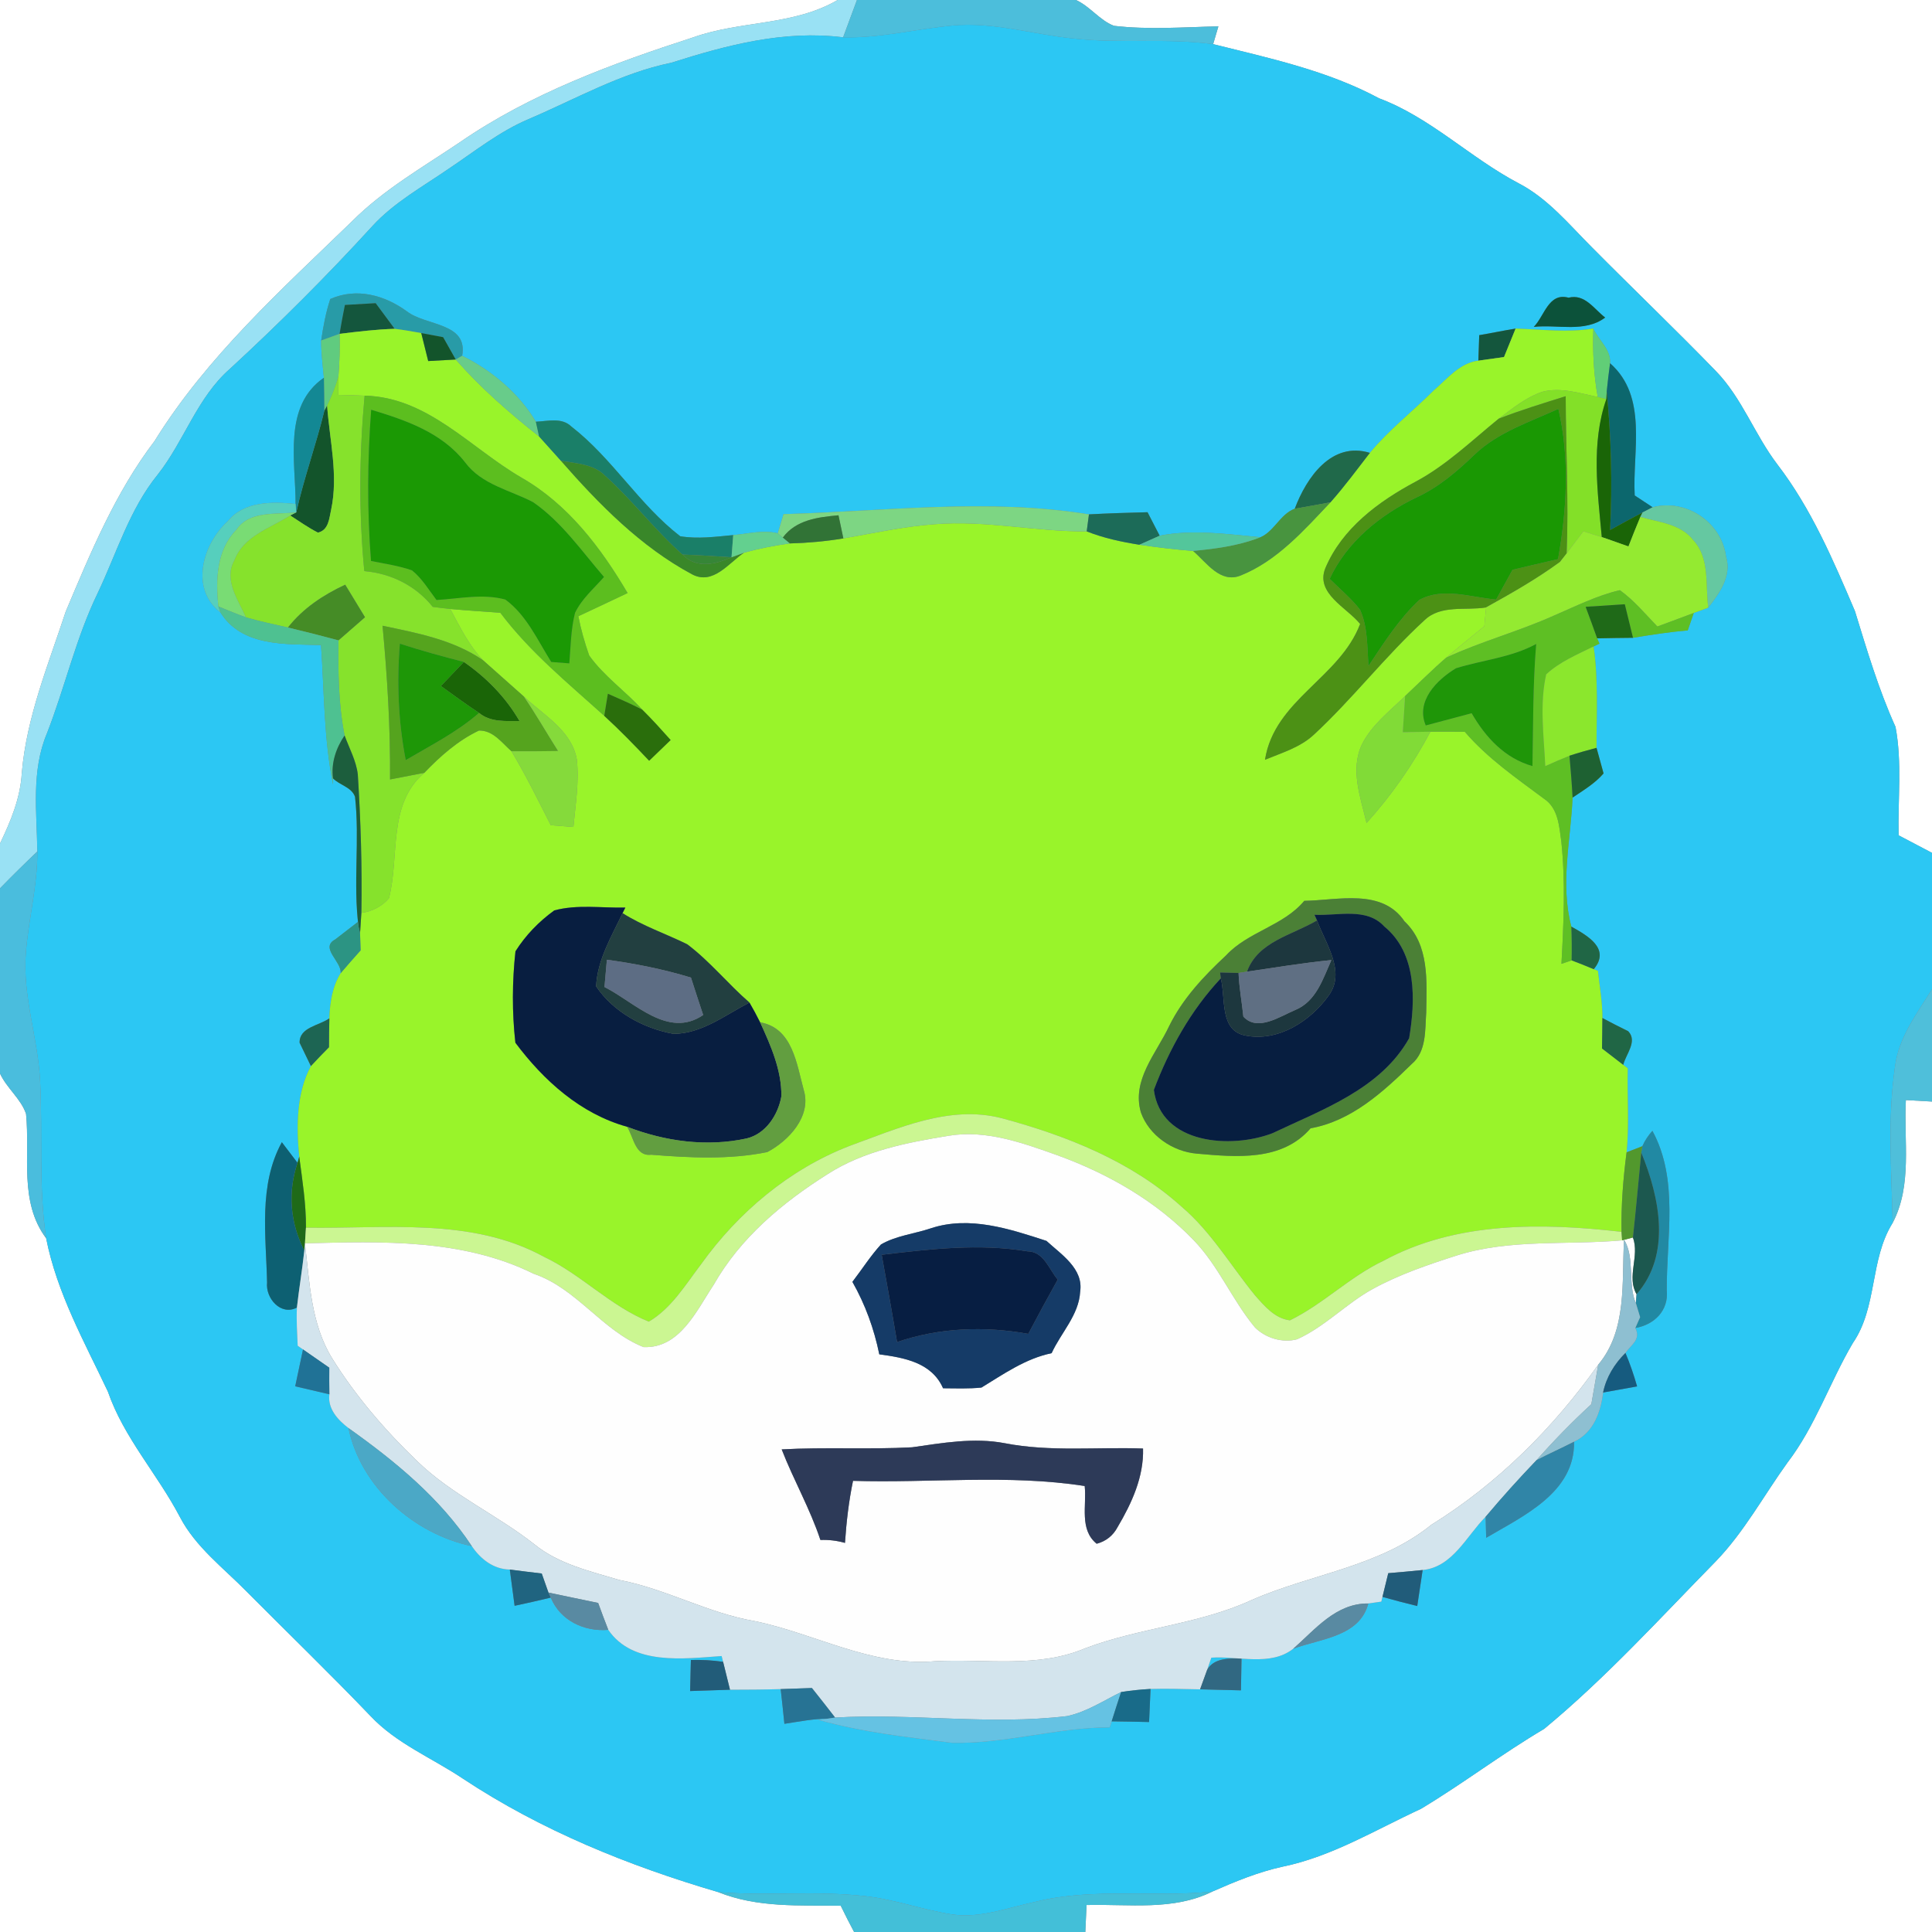 <?xml version="1.0" encoding="UTF-8" ?>
<!DOCTYPE svg PUBLIC "-//W3C//DTD SVG 1.1//EN" "http://www.w3.org/Graphics/SVG/1.1/DTD/svg11.dtd">
<svg width="250pt" height="250pt" viewBox="0 0 250 250" version="1.1" xmlns="http://www.w3.org/2000/svg">
<rect x="0" y="0" width="250" height="250" fill="#808080" stroke="none"/>
<g id="#ffffffff">
<path fill="#ffffff" opacity="1.00" d=" M 0.00 0.00 L 108.39 0.00 C 102.67 3.34 95.86 2.65 89.77 4.81 C 79.23 8.23 68.64 12.10 59.46 18.44 C 54.71 21.64 49.67 24.52 45.59 28.60 C 36.42 37.49 26.76 46.15 19.98 57.10 C 14.92 63.74 11.72 71.52 8.50 79.15 C 6.25 86.00 3.44 92.77 2.82 100.02 C 2.64 103.26 1.39 106.26 0.00 109.15 L 0.00 0.00 Z" />
<path fill="#ffffff" opacity="1.00" d=" M 139.23 0.00 L 250.00 0.00 L 250.00 110.36 C 248.56 109.60 247.12 108.84 245.68 108.09 C 245.57 103.42 246.15 98.67 245.28 94.06 C 243.09 89.22 241.59 84.13 240.03 79.08 C 237.22 72.48 234.37 65.80 229.98 60.08 C 227.04 56.22 225.42 51.49 222.01 47.99 C 216.76 42.58 211.31 37.37 206.00 32.01 C 203.03 29.04 200.30 25.68 196.50 23.71 C 190.25 20.43 185.11 15.21 178.45 12.72 C 171.77 9.13 164.27 7.53 156.98 5.71 C 157.15 5.13 157.49 3.98 157.66 3.41 C 153.16 3.51 148.63 3.87 144.14 3.34 C 142.29 2.63 141.06 0.83 139.23 0.00 Z" />
<path fill="#ffffff" opacity="1.00" d=" M 0.00 138.91 C 0.87 140.81 2.71 142.18 3.37 144.13 C 3.91 149.57 2.44 155.50 5.97 160.23 C 7.37 167.32 10.91 173.62 13.96 180.07 C 16.02 186.03 20.36 190.73 23.26 196.26 C 25.31 200.21 28.94 202.90 31.99 206.02 C 37.31 211.37 42.73 216.61 47.94 222.05 C 51.29 225.62 55.91 227.48 59.91 230.16 C 70.03 236.86 81.35 241.44 92.94 244.84 C 97.99 246.88 103.47 246.53 108.79 246.60 C 109.34 247.74 109.92 248.87 110.52 250.00 L 0.00 250.00 L 0.00 138.91 Z" />
<path fill="#ffffff" opacity="1.00" d=" M 246.62 142.35 C 247.74 142.41 248.87 142.48 250.00 142.54 L 250.00 250.00 L 140.44 250.00 C 140.49 248.83 140.55 247.67 140.60 246.51 C 146.04 246.36 151.81 247.29 156.87 244.77 C 159.83 243.47 162.83 242.23 166.00 241.54 C 172.38 240.22 178.00 236.77 183.86 234.07 C 189.29 230.81 194.34 226.95 199.81 223.72 C 207.79 217.12 214.78 209.42 222.02 202.04 C 225.70 198.23 228.22 193.53 231.29 189.27 C 234.90 184.56 236.77 178.87 239.75 173.80 C 242.97 169.12 241.92 163.02 244.91 158.24 C 247.48 153.34 246.33 147.65 246.62 142.35 Z" />
</g>
<g id="#99e1f4ff">
<path fill="#99e1f4" opacity="1.00" d=" M 108.39 0.00 L 110.89 0.00 C 110.29 1.61 109.70 3.22 109.10 4.83 C 101.47 3.87 94.06 5.83 86.86 8.12 C 80.32 9.46 74.51 12.81 68.43 15.40 C 64.64 17.00 61.41 19.60 58.01 21.87 C 54.64 24.19 50.99 26.20 48.20 29.24 C 42.33 35.67 36.17 41.81 29.77 47.71 C 25.51 51.43 23.85 57.05 20.41 61.41 C 16.74 65.93 15.10 71.59 12.63 76.77 C 9.81 82.59 8.41 88.93 6.06 94.93 C 4.03 99.78 4.76 105.08 4.83 110.18 C 3.19 111.74 1.58 113.33 0.00 114.95 L 0.00 109.15 C 1.39 106.26 2.64 103.26 2.82 100.02 C 3.44 92.77 6.25 86.00 8.50 79.15 C 11.72 71.52 14.92 63.74 19.98 57.10 C 26.76 46.15 36.42 37.49 45.59 28.60 C 49.67 24.52 54.71 21.64 59.46 18.44 C 68.64 12.10 79.23 8.23 89.77 4.81 C 95.86 2.65 102.67 3.34 108.39 0.00 Z" />
</g>
<g id="#4cbedbff">
<path fill="#4cbedb" opacity="1.00" d=" M 110.89 0.00 L 139.23 0.00 C 141.06 0.83 142.29 2.63 144.14 3.34 C 148.63 3.87 153.16 3.51 157.66 3.41 C 157.49 3.98 157.15 5.13 156.98 5.71 C 150.99 4.89 144.93 5.67 138.95 4.98 C 133.70 4.47 128.53 2.79 123.21 3.30 C 118.50 3.76 113.86 4.94 109.10 4.83 C 109.70 3.22 110.29 1.61 110.89 0.00 Z" />
</g>
<g id="#2cc7f3ff">
<path fill="#2cc7f3" opacity="1.00" d=" M 109.10 4.83 C 113.86 4.94 118.50 3.76 123.21 3.30 C 128.53 2.79 133.70 4.47 138.95 4.98 C 144.93 5.67 150.99 4.89 156.98 5.71 C 164.27 7.53 171.77 9.13 178.45 12.72 C 185.11 15.21 190.25 20.43 196.50 23.71 C 200.30 25.68 203.03 29.04 206.00 32.01 C 211.31 37.37 216.76 42.58 222.01 47.99 C 225.42 51.49 227.04 56.22 229.98 60.08 C 234.37 65.80 237.22 72.48 240.03 79.08 C 241.59 84.13 243.09 89.22 245.28 94.06 C 246.15 98.67 245.57 103.42 245.68 108.09 C 247.12 108.84 248.56 109.60 250.00 110.36 L 250.00 128.01 C 248.05 131.17 245.66 134.27 245.21 138.08 C 244.23 144.76 244.77 151.53 244.91 158.24 C 241.92 163.02 242.97 169.12 239.75 173.80 C 236.77 178.87 234.90 184.56 231.29 189.27 C 228.22 193.53 225.70 198.23 222.02 202.04 C 214.78 209.42 207.79 217.12 199.81 223.72 C 194.34 226.95 189.29 230.81 183.86 234.07 C 178.00 236.77 172.38 240.22 166.00 241.54 C 162.83 242.23 159.83 243.47 156.87 244.77 C 149.24 245.57 141.44 244.22 133.91 246.11 C 130.40 246.86 126.87 248.26 123.22 247.73 C 119.42 247.15 115.78 245.78 111.95 245.36 C 105.64 244.63 99.27 245.37 92.94 244.84 C 81.35 241.44 70.03 236.86 59.91 230.16 C 55.91 227.48 51.29 225.62 47.94 222.05 C 42.73 216.61 37.31 211.37 31.99 206.02 C 28.94 202.90 25.31 200.21 23.26 196.26 C 20.36 190.73 16.02 186.03 13.96 180.07 C 10.91 173.62 7.37 167.32 5.97 160.23 C 4.96 153.51 5.54 146.69 5.19 139.93 C 4.92 134.32 2.87 128.87 3.35 123.22 C 3.70 118.85 4.86 114.58 4.83 110.18 C 4.76 105.08 4.03 99.78 6.06 94.93 C 8.41 88.93 9.81 82.59 12.63 76.77 C 15.10 71.59 16.74 65.93 20.41 61.41 C 23.85 57.05 25.51 51.43 29.77 47.71 C 36.17 41.81 42.33 35.67 48.20 29.24 C 50.99 26.20 54.64 24.19 58.01 21.87 C 61.41 19.60 64.64 17.00 68.43 15.40 C 74.51 12.81 80.32 9.46 86.86 8.12 C 94.06 5.83 101.47 3.87 109.10 4.83 M 42.74 38.69 C 42.16 40.44 41.83 42.24 41.56 44.06 C 41.55 45.68 41.77 47.27 41.91 48.88 C 36.59 52.56 38.26 59.69 38.25 65.21 C 35.21 64.90 31.58 64.84 29.46 67.46 C 26.22 70.40 24.55 76.18 28.52 79.24 C 31.30 83.71 36.95 83.33 41.54 83.47 C 41.96 89.49 41.89 95.58 43.10 101.52 L 43.09 100.72 C 43.96 101.61 45.50 101.85 45.94 103.10 C 46.57 108.68 45.67 114.34 46.40 119.91 L 46.28 119.32 C 45.55 119.88 44.11 121.00 43.38 121.56 C 41.34 122.65 44.23 124.41 44.08 125.93 C 43.01 127.65 42.68 129.77 42.62 131.77 C 41.32 132.72 38.72 132.91 38.77 134.93 C 39.13 135.69 39.86 137.20 40.23 137.95 C 38.35 141.44 38.34 145.78 38.72 149.66 L 38.50 150.47 C 37.99 149.80 36.97 148.47 36.47 147.80 C 33.42 153.37 34.43 159.89 34.56 165.96 C 34.34 167.99 36.34 170.30 38.42 169.20 C 38.34 170.85 38.45 172.50 38.52 174.14 L 39.21 174.62 C 38.87 176.21 38.53 177.79 38.20 179.39 C 39.67 179.73 41.14 180.08 42.62 180.42 C 42.38 182.30 43.71 183.73 45.09 184.79 C 46.69 192.44 53.53 198.48 61.05 200.07 C 62.19 201.75 63.86 203.06 65.97 203.10 C 66.18 204.66 66.39 206.22 66.59 207.79 C 68.15 207.46 69.71 207.10 71.27 206.73 C 72.50 209.71 75.59 211.16 78.71 210.90 C 81.89 215.55 88.48 214.63 93.38 214.29 L 93.57 215.04 C 92.18 214.84 90.79 214.76 89.40 214.80 C 89.37 216.14 89.34 217.48 89.30 218.82 C 91.02 218.78 92.74 218.69 94.46 218.65 C 96.65 218.64 98.83 218.64 101.02 218.57 C 101.19 220.06 101.35 221.56 101.50 223.06 C 103.37 222.78 105.23 222.40 107.13 222.39 L 105.92 222.55 C 111.54 224.16 117.40 224.78 123.18 225.52 C 130.04 225.68 136.73 223.54 143.60 223.52 L 143.85 222.74 C 145.46 222.76 147.07 222.79 148.69 222.83 C 148.75 221.40 148.81 219.97 148.88 218.55 C 151.02 218.48 153.15 218.57 155.29 218.60 C 157.05 218.64 158.81 218.69 160.58 218.73 C 160.60 217.37 160.62 216.00 160.65 214.64 C 159.08 214.55 157.03 214.55 156.20 216.09 C 156.33 215.69 156.61 214.90 156.75 214.50 C 160.23 214.26 164.40 215.66 167.34 213.35 C 170.84 212.03 175.92 211.82 177.06 207.49 C 177.48 207.43 178.32 207.31 178.74 207.25 L 178.89 206.64 C 180.38 207.06 181.88 207.45 183.39 207.82 C 183.62 206.27 183.85 204.71 184.09 203.16 C 187.97 202.79 189.76 198.76 192.24 196.27 C 192.26 196.95 192.29 198.31 192.31 198.99 C 197.13 196.15 203.80 193.13 203.68 186.56 C 206.19 185.39 207.14 182.76 207.44 180.19 C 208.90 179.92 210.37 179.66 211.84 179.40 C 211.42 177.93 210.93 176.48 210.33 175.07 C 211.04 174.02 212.38 173.35 211.61 171.84 C 214.07 171.42 215.94 169.58 215.68 166.97 C 215.63 160.11 217.26 152.65 213.82 146.33 C 213.28 146.93 212.84 147.59 212.52 148.32 C 212.01 148.52 210.99 148.91 210.48 149.11 C 210.84 145.50 210.54 141.86 210.63 138.24 L 210.05 137.79 C 210.37 136.43 211.94 134.75 210.69 133.44 C 209.56 132.89 208.45 132.32 207.35 131.73 C 207.36 129.68 206.99 127.66 206.77 125.63 L 206.23 125.41 C 208.44 122.76 205.43 121.08 203.33 119.90 C 201.87 114.35 203.25 108.79 203.49 103.21 C 204.89 102.26 206.39 101.38 207.50 100.08 C 207.19 98.98 206.89 97.87 206.59 96.77 C 206.58 92.39 206.84 88.00 206.21 83.65 C 206.40 83.56 206.78 83.38 206.97 83.29 L 206.67 82.60 C 208.21 82.57 209.76 82.54 211.31 82.53 C 213.66 82.14 216.02 81.77 218.39 81.58 C 218.59 81.01 218.98 79.89 219.17 79.32 C 219.64 79.15 220.58 78.80 221.05 78.63 C 222.51 76.73 224.13 74.53 223.34 71.98 C 222.76 67.57 218.16 64.49 213.85 65.64 C 213.07 65.13 212.30 64.62 211.53 64.11 C 211.22 58.36 213.28 51.35 208.34 47.00 C 208.46 45.19 206.86 44.04 206.18 42.51 C 202.85 43.07 199.47 42.62 196.12 42.52 C 194.55 42.77 192.99 43.11 191.41 43.37 C 191.38 44.20 191.33 45.85 191.30 46.67 C 188.87 46.97 187.26 49.04 185.52 50.53 C 182.79 53.25 179.73 55.63 177.26 58.60 C 172.30 57.08 169.05 61.80 167.54 65.83 C 165.58 66.54 164.82 68.99 162.81 69.63 L 163.01 69.51 C 158.73 69.11 154.30 68.48 150.06 69.32 C 149.53 68.30 149.01 67.29 148.49 66.28 C 145.96 66.35 143.44 66.42 140.91 66.56 C 127.83 64.43 114.54 66.16 101.39 66.53 C 101.20 67.15 100.83 68.39 100.64 69.01 C 98.74 68.53 96.78 69.08 94.88 69.24 C 92.61 69.45 90.29 69.77 88.02 69.39 C 82.71 65.30 79.24 59.30 73.93 55.19 C 72.68 53.98 70.87 54.51 69.34 54.57 C 67.19 50.93 63.60 47.90 59.80 46.04 C 60.60 41.71 55.09 42.20 52.64 40.28 C 49.76 38.19 46.14 37.19 42.74 38.69 M 198.47 42.30 C 201.53 41.96 205.07 43.08 207.71 41.09 C 206.25 39.98 205.09 37.99 202.97 38.52 C 200.38 37.82 199.87 40.87 198.47 42.30 Z" />
</g>
<g id="#289ba7ff">
<path fill="#289ba7" opacity="1.00" d=" M 42.74 38.69 C 46.14 37.19 49.76 38.19 52.64 40.28 C 55.09 42.20 60.60 41.71 59.80 46.04 L 58.97 46.52 C 58.43 45.56 57.89 44.59 57.34 43.63 C 56.64 43.50 55.22 43.23 54.51 43.10 C 53.37 42.89 52.22 42.69 51.07 42.55 C 50.25 41.44 49.43 40.34 48.61 39.23 C 47.28 39.31 45.95 39.38 44.63 39.46 C 44.38 40.70 44.15 41.95 43.94 43.20 C 43.34 43.41 42.15 43.85 41.56 44.06 C 41.83 42.24 42.16 40.44 42.74 38.69 Z" />
</g>
<g id="#14563dff">
<path fill="#14563d" opacity="1.00" d=" M 44.63 39.46 C 45.95 39.38 47.28 39.31 48.61 39.23 C 49.43 40.34 50.25 41.44 51.07 42.55 C 48.68 42.62 46.31 42.91 43.94 43.20 C 44.15 41.95 44.38 40.70 44.63 39.46 Z" />
<path fill="#14563d" opacity="1.00" d=" M 191.41 43.37 C 192.99 43.11 194.55 42.77 196.12 42.52 C 195.62 43.75 195.12 44.97 194.62 46.20 C 193.51 46.35 192.40 46.51 191.30 46.67 C 191.33 45.85 191.38 44.20 191.41 43.37 Z" />
</g>
<g id="#0c523aff">
<path fill="#0c523a" opacity="1.00" d=" M 198.47 42.30 C 199.87 40.87 200.38 37.82 202.97 38.52 C 205.09 37.99 206.25 39.98 207.71 41.09 C 205.07 43.08 201.53 41.96 198.47 42.30 Z" />
</g>
<g id="#99f42aff">
<path fill="#99f42a" opacity="1.00" d=" M 43.94 43.20 C 46.31 42.91 48.68 42.62 51.07 42.55 C 52.22 42.69 53.37 42.89 54.51 43.10 C 54.81 44.31 55.11 45.51 55.41 46.72 C 56.60 46.65 57.78 46.59 58.97 46.52 C 62.21 50.21 65.91 53.44 69.76 56.48 C 70.70 57.53 71.65 58.58 72.59 59.63 C 77.51 65.25 82.92 70.76 89.56 74.32 C 92.28 75.75 94.29 72.85 96.29 71.51 C 98.23 70.98 100.20 70.59 102.19 70.32 C 104.51 70.26 106.83 70.05 109.13 69.67 C 113.06 68.99 116.97 68.11 120.95 67.83 C 127.53 67.29 134.06 68.81 140.62 68.76 C 142.81 69.63 145.12 70.12 147.44 70.49 C 149.74 70.83 152.06 71.11 154.38 71.29 C 156.12 72.77 157.90 75.55 160.56 74.46 C 165.27 72.57 168.74 68.61 172.16 65.00 C 173.97 62.96 175.59 60.76 177.26 58.60 C 179.73 55.63 182.79 53.25 185.52 50.53 C 187.26 49.04 188.87 46.97 191.30 46.67 C 192.40 46.51 193.51 46.35 194.62 46.20 C 195.12 44.97 195.62 43.75 196.12 42.52 C 199.47 42.62 202.85 43.07 206.18 42.51 C 206.08 45.47 206.22 48.45 206.75 51.37 C 204.42 50.89 201.99 50.08 199.60 50.69 C 197.47 51.40 195.71 52.85 193.93 54.18 C 190.44 57.02 187.17 60.20 183.16 62.34 C 178.37 64.90 173.67 68.37 171.50 73.52 C 170.18 76.79 174.28 78.61 176.00 80.74 C 173.35 87.73 164.92 90.56 163.69 98.31 C 165.87 97.41 168.24 96.72 170.01 95.07 C 175.04 90.41 179.24 84.92 184.29 80.29 C 186.42 78.20 189.63 79.04 192.30 78.60 C 192.22 79.41 192.15 80.22 192.07 81.03 C 190.43 82.39 188.76 83.72 187.14 85.10 C 185.30 86.69 183.59 88.41 181.82 90.07 C 179.83 92.02 177.50 93.78 176.23 96.33 C 174.68 99.61 176.06 103.20 176.83 106.50 C 180.07 102.92 182.83 98.94 185.10 94.68 C 186.58 94.66 188.07 94.67 189.55 94.70 C 192.49 98.13 196.22 100.69 199.81 103.37 C 201.65 104.59 201.76 106.96 202.04 108.93 C 202.58 114.18 202.34 119.46 202.05 124.72 C 202.38 124.60 203.04 124.38 203.37 124.27 C 204.33 124.63 205.28 125.01 206.23 125.41 L 206.77 125.63 C 206.99 127.66 207.36 129.68 207.35 131.73 C 207.34 133.04 207.33 134.36 207.30 135.67 C 208.22 136.38 209.13 137.09 210.05 137.79 L 210.63 138.24 C 210.54 141.86 210.84 145.50 210.48 149.11 C 210.04 152.52 209.76 155.96 209.83 159.40 C 199.53 158.22 188.41 158.05 179.05 163.13 C 174.68 165.19 171.25 168.74 166.92 170.85 C 164.96 170.62 163.61 168.99 162.39 167.61 C 159.26 163.77 156.72 159.40 152.91 156.16 C 146.39 150.26 138.03 146.96 129.65 144.70 C 122.86 142.94 116.20 146.01 109.94 148.28 C 102.16 151.29 95.53 156.87 90.70 163.62 C 88.68 166.27 86.90 169.28 83.96 171.02 C 78.98 169.01 75.22 164.92 70.39 162.63 C 60.99 157.48 49.88 159.03 39.59 158.86 C 39.61 155.77 39.12 152.71 38.72 149.66 C 38.34 145.78 38.35 141.44 40.23 137.95 C 41.00 137.12 41.77 136.31 42.57 135.51 C 42.57 134.26 42.59 133.02 42.62 131.77 C 42.68 129.77 43.01 127.65 44.08 125.93 C 44.93 124.94 45.78 123.95 46.66 122.98 C 46.64 122.42 46.60 121.31 46.59 120.76 C 46.63 120.10 46.71 118.79 46.76 118.13 C 48.07 117.99 49.51 117.24 50.33 116.23 C 51.74 110.79 50.11 104.11 54.91 100.00 C 56.98 97.84 59.26 95.82 61.98 94.53 C 63.80 94.49 64.96 96.13 66.18 97.21 C 68.05 100.31 69.63 103.56 71.27 106.78 C 72.00 106.83 73.47 106.95 74.20 107.01 C 74.47 104.11 74.96 101.18 74.64 98.27 C 73.98 94.53 70.36 92.55 67.81 90.15 C 66.05 88.57 64.27 87.02 62.51 85.44 C 60.68 83.52 59.51 81.11 58.27 78.80 C 60.42 79.00 62.58 79.13 64.74 79.29 C 68.56 84.37 73.50 88.40 78.19 92.63 C 80.21 94.48 82.12 96.45 84.00 98.44 C 84.93 97.55 85.85 96.65 86.78 95.76 C 85.58 94.42 84.39 93.09 83.11 91.83 C 80.91 89.41 78.15 87.50 76.24 84.82 C 75.66 83.16 75.17 81.47 74.84 79.74 C 76.97 78.76 79.08 77.74 81.21 76.74 C 77.75 70.87 73.51 65.26 67.49 61.81 C 60.89 57.99 55.35 51.38 47.18 51.20 C 46.05 51.15 44.91 51.12 43.78 51.10 C 43.78 50.50 43.79 49.29 43.79 48.69 C 43.94 46.86 43.99 45.03 43.94 43.20 M 168.77 116.57 C 166.05 119.83 161.49 120.55 158.64 123.64 C 155.76 126.32 153.03 129.23 151.28 132.79 C 149.62 136.33 146.42 139.74 147.63 143.94 C 148.68 146.92 151.74 149.02 154.88 149.28 C 159.97 149.73 165.90 150.30 169.59 146.00 C 174.89 145.05 178.96 141.31 182.68 137.68 C 184.60 136.05 184.39 133.33 184.55 131.05 C 184.61 126.98 184.99 122.28 181.74 119.22 C 178.83 114.92 173.13 116.50 168.77 116.57 M 71.72 117.81 C 69.74 119.24 68.00 121.03 66.70 123.10 C 66.27 127.02 66.25 131.01 66.69 134.93 C 70.35 139.82 75.12 144.13 81.14 145.80 C 82.01 147.14 82.18 149.67 84.26 149.42 C 89.24 149.82 94.36 150.08 99.28 149.08 C 102.05 147.63 105.03 144.45 104.01 141.07 C 103.08 137.68 102.57 133.02 98.36 132.29 C 97.93 131.42 97.47 130.57 96.98 129.73 C 94.20 127.32 91.87 124.40 88.93 122.19 C 86.15 120.82 83.19 119.83 80.56 118.16 L 80.92 117.44 C 77.87 117.51 74.70 117.00 71.72 117.81 Z" />
</g>
<g id="#60cb7fff">
<path fill="#60cb7f" opacity="1.00" d=" M 41.56 44.06 C 42.15 43.85 43.34 43.41 43.94 43.20 C 43.99 45.03 43.94 46.86 43.79 48.69 C 43.44 50.01 42.91 51.26 42.33 52.49 L 41.96 53.19 C 41.95 51.75 41.94 50.31 41.91 48.88 C 41.77 47.27 41.55 45.68 41.56 44.06 Z" />
</g>
<g id="#13542bff">
<path fill="#13542b" opacity="1.00" d=" M 54.51 43.10 C 55.22 43.23 56.64 43.50 57.34 43.63 C 57.89 44.59 58.43 45.56 58.97 46.52 C 57.78 46.59 56.60 46.65 55.41 46.72 C 55.11 45.51 54.81 44.31 54.51 43.10 Z" />
<path fill="#13542b" opacity="1.00" d=" M 41.96 53.19 L 42.33 52.49 C 42.65 56.97 43.80 61.47 42.85 65.95 C 42.59 67.09 42.54 68.60 41.14 68.92 C 39.88 68.28 38.74 67.46 37.55 66.70 L 38.34 66.30 C 39.32 61.86 40.89 57.60 41.96 53.19 Z" />
</g>
<g id="#61ce77ff">
<path fill="#61ce77" opacity="1.00" d=" M 206.18 42.51 C 206.86 44.04 208.46 45.19 208.34 47.00 C 208.18 48.21 208.03 49.43 207.91 50.64 L 207.86 51.64 L 206.75 51.37 C 206.22 48.45 206.08 45.47 206.18 42.51 Z" />
</g>
<g id="#68cc8aff">
<path fill="#68cc8a" opacity="1.00" d=" M 58.97 46.52 L 59.80 46.04 C 63.60 47.90 67.19 50.93 69.34 54.57 C 69.45 55.05 69.66 56.00 69.76 56.48 C 65.91 53.44 62.21 50.21 58.97 46.52 Z" />
</g>
<g id="#0c676dff">
<path fill="#0c676d" opacity="1.00" d=" M 208.34 47.00 C 213.28 51.35 211.22 58.36 211.53 64.11 C 212.30 64.62 213.07 65.13 213.85 65.64 C 213.53 65.81 212.87 66.14 212.55 66.31 C 211.14 67.05 209.74 67.81 208.35 68.58 C 208.65 62.59 208.49 56.60 207.91 50.64 C 208.03 49.43 208.18 48.21 208.34 47.00 Z" />
</g>
<g id="#138894ff">
<path fill="#138894" opacity="1.00" d=" M 38.25 65.21 C 38.26 59.69 36.59 52.56 41.91 48.88 C 41.94 50.31 41.95 51.75 41.96 53.19 C 40.89 57.60 39.32 61.86 38.34 66.30 L 38.25 65.21 Z" />
</g>
<g id="#86e22cff">
<path fill="#86e22c" opacity="1.00" d=" M 42.33 52.49 C 42.91 51.26 43.44 50.01 43.79 48.69 C 43.79 49.29 43.78 50.50 43.78 51.10 C 44.91 51.12 46.05 51.15 47.18 51.20 C 46.49 58.75 46.42 66.35 47.14 73.90 C 50.63 74.21 53.79 75.78 56.00 78.53 C 56.76 78.63 57.51 78.72 58.27 78.80 C 59.51 81.11 60.68 83.52 62.51 85.44 C 58.66 82.78 53.99 81.92 49.50 80.97 C 50.12 87.58 50.53 94.22 50.47 100.86 C 51.95 100.57 53.43 100.29 54.91 100.00 C 50.11 104.11 51.74 110.79 50.33 116.23 C 49.51 117.24 48.07 117.99 46.76 118.13 C 46.87 112.15 46.67 106.17 46.30 100.21 C 46.09 98.43 45.19 96.83 44.59 95.17 C 43.79 91.12 43.75 86.97 43.80 82.86 C 44.94 81.86 46.08 80.87 47.23 79.87 C 46.37 78.47 45.52 77.07 44.67 75.66 C 41.84 76.98 39.20 78.72 37.26 81.20 C 35.44 80.79 33.62 80.40 31.83 79.89 C 30.81 77.61 28.90 75.02 30.33 72.50 C 31.50 69.35 34.96 68.35 37.55 66.70 C 38.74 67.46 39.88 68.28 41.14 68.92 C 42.54 68.60 42.59 67.09 42.85 65.95 C 43.80 61.47 42.65 56.97 42.33 52.49 Z" />
</g>
<g id="#83e028ff">
<path fill="#83e028" opacity="1.00" d=" M 199.60 50.69 C 201.99 50.08 204.42 50.89 206.75 51.37 L 207.86 51.64 C 205.86 57.40 206.73 63.57 207.27 69.50 C 206.47 69.26 205.68 69.01 204.89 68.75 C 204.17 69.71 203.45 70.67 202.72 71.62 C 203.00 64.84 202.61 58.05 202.60 51.27 C 199.70 52.18 196.78 53.07 193.93 54.18 C 195.71 52.85 197.47 51.40 199.60 50.69 Z" />
</g>
<g id="#5cbe1fff">
<path fill="#5cbe1f" opacity="1.00" d=" M 47.18 51.20 C 55.35 51.38 60.89 57.99 67.49 61.81 C 73.51 65.26 77.75 70.87 81.21 76.74 C 79.08 77.74 76.97 78.76 74.84 79.74 C 75.17 81.47 75.66 83.16 76.24 84.82 C 78.15 87.50 80.91 89.41 83.11 91.83 C 81.65 91.08 80.16 90.43 78.66 89.77 C 78.54 90.48 78.31 91.91 78.19 92.63 C 73.50 88.40 68.56 84.37 64.74 79.29 C 62.58 79.13 60.42 79.00 58.27 78.80 C 57.51 78.72 56.76 78.63 56.00 78.53 C 53.79 75.78 50.63 74.21 47.14 73.90 C 46.42 66.35 46.49 58.75 47.18 51.20 M 48.03 53.02 C 47.54 59.53 47.49 66.07 48.01 72.59 C 49.79 72.95 51.60 73.20 53.32 73.81 C 54.62 74.86 55.48 76.32 56.48 77.64 C 59.43 77.47 62.48 76.79 65.39 77.58 C 68.14 79.60 69.56 82.85 71.33 85.66 C 71.92 85.71 73.09 85.80 73.67 85.84 C 73.85 83.66 73.87 81.44 74.41 79.30 C 75.28 77.49 76.85 76.15 78.16 74.66 C 75.27 71.31 72.69 67.55 69.00 64.99 C 65.97 63.40 62.33 62.73 60.17 59.81 C 57.17 55.97 52.51 54.37 48.03 53.02 Z" />
</g>
<g id="#4c9115ff">
<path fill="#4c9115" opacity="1.00" d=" M 193.93 54.18 C 196.78 53.07 199.70 52.18 202.60 51.27 C 202.61 58.05 203.00 64.84 202.72 71.62 C 202.51 71.89 202.08 72.45 201.86 72.72 C 198.84 74.93 195.57 76.79 192.30 78.60 C 189.63 79.04 186.42 78.20 184.29 80.29 C 179.24 84.92 175.04 90.41 170.01 95.07 C 168.24 96.72 165.87 97.41 163.69 98.31 C 164.92 90.56 173.35 87.73 176.00 80.74 C 174.28 78.61 170.18 76.79 171.50 73.52 C 173.67 68.37 178.37 64.90 183.16 62.34 C 187.17 60.20 190.44 57.02 193.93 54.18 M 190.82 58.81 C 188.57 60.98 186.17 63.04 183.31 64.36 C 178.61 66.61 174.29 70.10 172.06 74.90 C 173.38 76.23 174.86 77.42 176.00 78.92 C 177.01 81.18 176.89 83.74 177.09 86.16 C 179.08 83.18 181.03 80.09 183.66 77.63 C 186.70 75.95 190.34 77.30 193.60 77.58 C 194.30 76.29 195.01 75.01 195.72 73.73 C 197.68 73.26 199.64 72.81 201.61 72.35 C 202.75 65.92 203.14 59.32 201.65 52.90 C 197.92 54.62 193.85 55.92 190.82 58.81 Z" />
</g>
<g id="#1a6507ff">
<path fill="#1a6507" opacity="1.00" d=" M 207.86 51.64 L 207.91 50.64 C 208.49 56.60 208.65 62.59 208.35 68.58 C 209.74 67.81 211.14 67.05 212.55 66.31 L 212.26 66.89 C 211.73 68.15 211.22 69.43 210.72 70.71 C 209.57 70.32 208.43 69.88 207.27 69.50 C 206.73 63.57 205.86 57.40 207.86 51.64 Z" />
<path fill="#1a6507" opacity="1.00" d=" M 57.05 88.77 C 58.04 87.73 59.02 86.69 60.02 85.65 C 62.94 87.67 65.45 90.23 67.23 93.31 C 65.44 93.29 63.47 93.48 61.99 92.25 C 60.30 91.14 58.68 89.94 57.05 88.77 Z" />
</g>
<g id="#1b9904ff">
<path fill="#1b9904" opacity="1.00" d=" M 48.03 53.02 C 52.51 54.37 57.17 55.97 60.17 59.81 C 62.33 62.73 65.97 63.40 69.00 64.99 C 72.69 67.55 75.27 71.31 78.16 74.66 C 76.85 76.15 75.28 77.49 74.41 79.30 C 73.87 81.44 73.85 83.66 73.67 85.84 C 73.09 85.80 71.92 85.71 71.33 85.66 C 69.56 82.85 68.14 79.60 65.39 77.58 C 62.48 76.79 59.43 77.47 56.48 77.64 C 55.48 76.32 54.62 74.86 53.32 73.81 C 51.60 73.20 49.79 72.95 48.01 72.59 C 47.49 66.07 47.54 59.53 48.03 53.02 Z" />
</g>
<g id="#1a9803ff">
<path fill="#1a9803" opacity="1.00" d=" M 190.82 58.81 C 193.85 55.92 197.92 54.62 201.65 52.90 C 203.14 59.32 202.75 65.92 201.61 72.35 C 199.64 72.81 197.68 73.26 195.72 73.73 C 195.01 75.01 194.30 76.29 193.60 77.58 C 190.34 77.30 186.70 75.95 183.66 77.63 C 181.03 80.09 179.08 83.18 177.09 86.16 C 176.89 83.74 177.01 81.18 176.00 78.92 C 174.86 77.42 173.38 76.23 172.06 74.90 C 174.29 70.10 178.61 66.61 183.31 64.36 C 186.17 63.04 188.57 60.98 190.82 58.81 Z" />
</g>
<g id="#1a7f68ff">
<path fill="#1a7f68" opacity="1.00" d=" M 69.34 54.57 C 70.87 54.51 72.68 53.98 73.93 55.19 C 79.24 59.30 82.71 65.30 88.02 69.39 C 90.29 69.77 92.61 69.45 94.88 69.24 C 94.83 69.96 94.71 71.39 94.66 72.11 C 92.54 71.97 90.43 71.84 88.31 71.76 C 84.74 68.61 81.86 64.77 78.33 61.59 C 76.83 60.05 74.57 59.97 72.59 59.63 C 71.65 58.58 70.70 57.53 69.76 56.48 C 69.66 56.00 69.45 55.05 69.34 54.57 Z" />
</g>
<g id="#398729ff">
<path fill="#398729" opacity="1.00" d=" M 72.59 59.63 C 74.57 59.97 76.83 60.05 78.33 61.59 C 81.86 64.77 84.74 68.61 88.31 71.76 C 90.14 73.63 92.54 73.03 94.66 72.11 C 95.07 71.96 95.89 71.66 96.29 71.51 C 94.29 72.85 92.28 75.75 89.56 74.32 C 82.92 70.76 77.51 65.25 72.59 59.63 Z" />
</g>
<g id="#20694aff">
<path fill="#20694a" opacity="1.00" d=" M 167.54 65.83 C 169.05 61.80 172.30 57.08 177.26 58.60 C 175.59 60.76 173.97 62.96 172.16 65.00 C 170.62 65.29 169.07 65.55 167.54 65.83 Z" />
</g>
<g id="#56cfbdff">
<path fill="#56cfbd" opacity="1.00" d=" M 29.46 67.46 C 31.58 64.84 35.21 64.90 38.25 65.21 L 38.34 66.30 C 35.69 66.62 32.31 66.02 30.57 68.57 C 28.00 71.21 27.90 75.04 28.26 78.48 L 28.52 79.24 C 24.55 76.18 26.22 70.40 29.46 67.46 Z" />
</g>
<g id="#48943fff">
<path fill="#48943f" opacity="1.00" d=" M 167.54 65.83 C 169.07 65.55 170.62 65.29 172.16 65.00 C 168.74 68.61 165.27 72.57 160.56 74.46 C 157.90 75.55 156.12 72.77 154.38 71.29 C 157.23 71.02 160.11 70.64 162.81 69.63 C 164.82 68.99 165.58 66.54 167.54 65.83 Z" />
</g>
<g id="#79dc74ff">
<path fill="#79dc74" opacity="1.00" d=" M 30.57 68.57 C 32.31 66.02 35.69 66.62 38.34 66.30 L 37.55 66.70 C 34.96 68.35 31.50 69.35 30.33 72.50 C 28.90 75.02 30.81 77.61 31.83 79.89 C 30.62 79.45 29.44 78.96 28.26 78.48 C 27.90 75.04 28.00 71.21 30.57 68.57 Z" />
</g>
<g id="#7dd683ff">
<path fill="#7dd683" opacity="1.00" d=" M 101.39 66.53 C 114.54 66.16 127.83 64.43 140.91 66.56 C 140.84 67.11 140.70 68.21 140.62 68.76 C 134.06 68.81 127.53 67.29 120.95 67.83 C 116.97 68.11 113.06 68.99 109.13 69.67 C 108.97 68.92 108.65 67.42 108.50 66.68 C 105.85 66.92 103.00 67.26 101.29 69.57 L 100.64 69.01 C 100.83 68.39 101.20 67.15 101.39 66.53 Z" />
</g>
<g id="#1c6b58ff">
<path fill="#1c6b58" opacity="1.00" d=" M 140.91 66.56 C 143.44 66.42 145.96 66.35 148.49 66.28 C 149.01 67.29 149.53 68.30 150.06 69.32 C 149.40 69.61 148.10 70.20 147.44 70.49 C 145.12 70.12 142.81 69.63 140.62 68.76 C 140.70 68.21 140.84 67.11 140.91 66.56 Z" />
</g>
<g id="#65c8a1ff">
<path fill="#65c8a1" opacity="1.00" d=" M 212.55 66.31 C 212.87 66.14 213.53 65.81 213.85 65.64 C 218.16 64.49 222.76 67.57 223.34 71.98 C 224.13 74.53 222.51 76.73 221.05 78.63 C 220.65 75.71 221.29 72.26 219.12 69.91 C 217.50 67.79 214.64 67.58 212.26 66.89 L 212.55 66.31 Z" />
</g>
<g id="#317336ff">
<path fill="#317336" opacity="1.00" d=" M 101.29 69.57 C 103.00 67.26 105.85 66.92 108.50 66.68 C 108.65 67.42 108.97 68.92 109.13 69.67 C 106.83 70.05 104.51 70.26 102.19 70.32 L 101.29 69.57 Z" />
</g>
<g id="#94ea31ff">
<path fill="#94ea31" opacity="1.00" d=" M 212.26 66.89 C 214.64 67.58 217.50 67.79 219.12 69.91 C 221.29 72.26 220.65 75.71 221.05 78.63 C 220.58 78.80 219.64 79.15 219.17 79.32 C 217.60 79.91 216.03 80.50 214.46 81.07 C 212.90 79.45 211.45 77.69 209.61 76.37 C 206.64 77.06 203.90 78.45 201.12 79.64 C 196.55 81.70 191.68 82.99 187.14 85.10 C 188.76 83.72 190.43 82.39 192.07 81.03 C 192.15 80.22 192.22 79.41 192.30 78.60 C 195.57 76.79 198.84 74.93 201.86 72.72 C 202.08 72.45 202.51 71.89 202.72 71.62 C 203.45 70.67 204.17 69.71 204.89 68.75 C 205.68 69.01 206.47 69.26 207.27 69.50 C 208.43 69.88 209.57 70.32 210.72 70.71 C 211.22 69.43 211.73 68.15 212.26 66.89 Z" />
</g>
<g id="#63d08fff">
<path fill="#63d08f" opacity="1.00" d=" M 94.88 69.24 C 96.78 69.08 98.74 68.53 100.64 69.01 L 101.29 69.57 L 102.19 70.32 C 100.20 70.59 98.23 70.98 96.29 71.51 C 95.89 71.66 95.07 71.96 94.66 72.11 C 94.71 71.39 94.83 69.96 94.88 69.24 Z" />
</g>
<g id="#53c69bff">
<path fill="#53c69b" opacity="1.00" d=" M 147.44 70.49 C 148.10 70.20 149.40 69.61 150.06 69.32 C 154.30 68.48 158.73 69.11 163.01 69.51 L 162.81 69.63 C 160.11 70.64 157.23 71.02 154.38 71.29 C 152.06 71.11 149.74 70.83 147.44 70.49 Z" />
</g>
<g id="#368637ff">
<path fill="#368637" opacity="1.00" d=" M 88.31 71.76 C 90.43 71.84 92.54 71.97 94.66 72.11 C 92.54 73.03 90.14 73.63 88.31 71.76 Z" />
</g>
<g id="#458c26ff">
<path fill="#458c26" opacity="1.00" d=" M 37.26 81.20 C 39.20 78.72 41.84 76.98 44.67 75.66 C 45.52 77.07 46.37 78.47 47.23 79.87 C 46.08 80.87 44.94 81.86 43.80 82.86 C 41.62 82.28 39.45 81.72 37.26 81.20 Z" />
</g>
<g id="#5ebf24ff">
<path fill="#5ebf24" opacity="1.00" d=" M 201.12 79.64 C 203.90 78.45 206.64 77.06 209.61 76.37 C 211.45 77.69 212.90 79.45 214.46 81.07 C 216.03 80.50 217.60 79.91 219.17 79.32 C 218.98 79.89 218.59 81.01 218.39 81.58 C 216.02 81.77 213.66 82.14 211.31 82.53 C 210.95 81.08 210.60 79.64 210.25 78.19 C 208.56 78.30 206.87 78.41 205.18 78.52 C 205.70 79.87 206.17 81.24 206.67 82.60 L 206.97 83.29 C 206.78 83.38 206.40 83.56 206.21 83.65 C 204.09 84.70 201.84 85.63 200.08 87.26 C 199.20 91.16 199.78 95.19 199.96 99.13 C 200.99 98.66 202.04 98.21 203.09 97.79 C 203.24 99.59 203.40 101.40 203.49 103.21 C 203.25 108.79 201.87 114.35 203.33 119.90 C 203.39 121.35 203.40 122.81 203.37 124.27 C 203.04 124.38 202.38 124.60 202.05 124.72 C 202.34 119.46 202.58 114.18 202.04 108.93 C 201.76 106.96 201.65 104.59 199.81 103.37 C 196.22 100.69 192.49 98.13 189.55 94.70 C 188.07 94.67 186.58 94.66 185.10 94.68 C 183.90 94.70 182.71 94.72 181.52 94.75 C 181.62 93.19 181.72 91.63 181.82 90.07 C 183.59 88.41 185.30 86.69 187.14 85.10 C 191.68 82.99 196.55 81.70 201.12 79.64 M 188.41 86.47 C 185.94 87.96 183.16 90.72 184.49 93.87 C 186.47 93.35 188.45 92.81 190.43 92.29 C 192.25 95.43 194.71 98.11 198.30 99.13 C 198.39 93.86 198.35 88.58 198.78 83.33 C 195.56 85.09 191.86 85.40 188.41 86.47 Z" />
</g>
<g id="#4ec191ff">
<path fill="#4ec191" opacity="1.00" d=" M 28.26 78.48 C 29.44 78.96 30.62 79.45 31.83 79.89 C 33.62 80.40 35.44 80.79 37.26 81.20 C 39.45 81.72 41.62 82.28 43.80 82.86 C 43.75 86.97 43.79 91.12 44.59 95.17 C 43.48 96.81 42.83 98.72 43.09 100.72 L 43.10 101.52 C 41.89 95.58 41.96 89.49 41.54 83.47 C 36.95 83.33 31.30 83.71 28.52 79.24 L 28.26 78.48 Z" />
</g>
<g id="#1f6a18ff">
<path fill="#1f6a18" opacity="1.00" d=" M 205.18 78.52 C 206.87 78.41 208.56 78.30 210.25 78.19 C 210.60 79.64 210.95 81.08 211.31 82.53 C 209.76 82.54 208.21 82.57 206.67 82.60 C 206.17 81.24 205.70 79.87 205.18 78.52 Z" />
<path fill="#1f6a18" opacity="1.00" d=" M 38.50 150.47 L 38.72 149.66 C 39.12 152.71 39.61 155.77 39.59 158.86 C 39.56 159.36 39.50 160.38 39.46 160.89 L 39.38 161.83 C 37.54 158.23 37.21 154.30 38.50 150.47 Z" />
</g>
<g id="#55a41eff">
<path fill="#55a41e" opacity="1.00" d=" M 49.50 80.97 C 53.99 81.92 58.66 82.78 62.51 85.44 C 64.27 87.02 66.05 88.57 67.81 90.15 C 69.36 92.44 70.74 94.84 72.22 97.18 C 70.21 97.21 68.19 97.23 66.18 97.21 C 64.96 96.13 63.80 94.49 61.98 94.53 C 59.26 95.82 56.98 97.84 54.91 100.00 C 53.43 100.29 51.95 100.57 50.47 100.86 C 50.53 94.22 50.12 87.58 49.50 80.97 M 51.74 83.29 C 51.33 88.32 51.54 93.39 52.50 98.36 C 55.74 96.45 59.14 94.74 61.99 92.25 C 63.47 93.48 65.44 93.29 67.23 93.31 C 65.45 90.23 62.94 87.67 60.02 85.65 C 57.24 84.94 54.47 84.17 51.74 83.29 Z" />
</g>
<g id="#1e9707ff">
<path fill="#1e9707" opacity="1.00" d=" M 51.74 83.29 C 54.47 84.17 57.24 84.94 60.02 85.65 C 59.02 86.69 58.04 87.73 57.05 88.77 C 58.68 89.94 60.30 91.14 61.99 92.25 C 59.14 94.74 55.74 96.45 52.50 98.36 C 51.54 93.39 51.33 88.32 51.74 83.29 Z" />
</g>
<g id="#1f9608ff">
<path fill="#1f9608" opacity="1.00" d=" M 188.41 86.47 C 191.86 85.40 195.56 85.09 198.78 83.33 C 198.35 88.58 198.39 93.86 198.30 99.13 C 194.71 98.11 192.25 95.43 190.43 92.29 C 188.45 92.81 186.47 93.35 184.49 93.87 C 183.16 90.72 185.94 87.96 188.41 86.47 Z" />
</g>
<g id="#8be72dff">
<path fill="#8be72d" opacity="1.00" d=" M 200.08 87.26 C 201.84 85.63 204.09 84.70 206.21 83.65 C 206.84 88.00 206.58 92.39 206.59 96.77 C 205.41 97.08 204.25 97.41 203.09 97.79 C 202.04 98.21 200.99 98.66 199.96 99.13 C 199.78 95.19 199.20 91.16 200.08 87.26 Z" />
</g>
<g id="#85da3bff">
<path fill="#85da3b" opacity="1.00" d=" M 67.81 90.15 C 70.36 92.55 73.98 94.53 74.64 98.27 C 74.96 101.18 74.47 104.11 74.20 107.01 C 73.47 106.95 72.00 106.83 71.27 106.78 C 69.63 103.56 68.05 100.31 66.18 97.21 C 68.19 97.23 70.21 97.21 72.22 97.18 C 70.74 94.84 69.36 92.44 67.81 90.15 Z" />
</g>
<g id="#2a6e0cff">
<path fill="#2a6e0c" opacity="1.00" d=" M 78.66 89.77 C 80.16 90.43 81.65 91.08 83.11 91.83 C 84.39 93.09 85.58 94.42 86.78 95.76 C 85.85 96.65 84.93 97.55 84.00 98.44 C 82.12 96.45 80.21 94.48 78.19 92.63 C 78.31 91.91 78.54 90.48 78.66 89.77 Z" />
</g>
<g id="#81db37ff">
<path fill="#81db37" opacity="1.00" d=" M 176.23 96.33 C 177.50 93.78 179.83 92.02 181.82 90.07 C 181.72 91.63 181.62 93.19 181.52 94.75 C 182.71 94.72 183.90 94.70 185.10 94.68 C 182.83 98.94 180.07 102.92 176.83 106.50 C 176.06 103.20 174.68 99.61 176.23 96.33 Z" />
</g>
<g id="#1c5e3dff">
<path fill="#1c5e3d" opacity="1.00" d=" M 43.09 100.72 C 42.83 98.72 43.48 96.81 44.59 95.17 C 45.19 96.83 46.09 98.43 46.30 100.21 C 46.67 106.17 46.87 112.15 46.76 118.13 C 46.71 118.79 46.63 120.10 46.59 120.76 C 46.54 120.55 46.45 120.12 46.40 119.91 C 45.67 114.34 46.57 108.68 45.94 103.10 C 45.50 101.85 43.96 101.61 43.09 100.72 Z" />
</g>
<g id="#1e6132ff">
<path fill="#1e6132" opacity="1.00" d=" M 203.09 97.79 C 204.25 97.41 205.41 97.08 206.59 96.77 C 206.89 97.87 207.19 98.98 207.50 100.08 C 206.39 101.38 204.89 102.26 203.49 103.21 C 203.40 101.40 203.24 99.59 203.09 97.79 Z" />
</g>
<g id="#4abdddff">
<path fill="#4abddd" opacity="1.00" d=" M 0.00 114.95 C 1.58 113.33 3.19 111.74 4.83 110.18 C 4.86 114.58 3.70 118.85 3.35 123.22 C 2.87 128.87 4.92 134.32 5.19 139.93 C 5.54 146.69 4.96 153.51 5.97 160.23 C 2.44 155.50 3.91 149.57 3.37 144.13 C 2.71 142.18 0.87 140.81 0.00 138.91 L 0.00 114.95 Z" />
</g>
<g id="#4b8036ff">
<path fill="#4b8036" opacity="1.00" d=" M 168.77 116.57 C 173.13 116.50 178.83 114.92 181.74 119.22 C 184.99 122.28 184.61 126.98 184.55 131.05 C 184.39 133.33 184.60 136.05 182.68 137.68 C 178.96 141.31 174.89 145.05 169.59 146.00 C 165.90 150.30 159.97 149.73 154.88 149.28 C 151.74 149.02 148.68 146.92 147.63 143.94 C 146.42 139.74 149.62 136.33 151.28 132.79 C 153.03 129.23 155.76 126.32 158.64 123.64 C 161.49 120.55 166.05 119.83 168.77 116.57 M 170.09 118.37 L 170.42 119.10 C 167.20 121.02 162.78 121.82 161.36 125.73 L 160.27 125.90 C 159.67 125.88 158.48 125.85 157.88 125.84 L 157.97 126.60 C 154.10 130.72 151.30 135.76 149.31 141.03 C 150.22 148.10 159.33 148.68 164.65 146.64 C 171.11 143.57 178.64 140.93 182.34 134.35 C 183.16 129.46 183.37 123.36 179.13 119.89 C 176.82 117.36 173.09 118.54 170.09 118.37 Z" />
</g>
<g id="#081e40ff">
<path fill="#081e40" opacity="1.00" d=" M 71.72 117.81 C 74.70 117.00 77.87 117.51 80.92 117.44 L 80.56 118.16 C 79.13 121.19 77.29 124.21 77.14 127.64 C 79.39 130.97 83.25 133.07 87.15 133.78 C 90.80 133.77 93.86 131.33 96.98 129.73 C 97.47 130.57 97.93 131.42 98.36 132.29 C 99.74 135.30 101.15 138.48 101.11 141.86 C 100.69 144.26 99.09 146.74 96.59 147.32 C 91.42 148.44 86.04 147.69 81.14 145.80 C 75.12 144.13 70.35 139.82 66.69 134.93 C 66.25 131.01 66.27 127.02 66.70 123.10 C 68.00 121.03 69.74 119.24 71.72 117.81 Z" />
</g>
<g id="#223f40ff">
<path fill="#223f40" opacity="1.00" d=" M 80.56 118.16 C 83.19 119.83 86.15 120.82 88.93 122.19 C 91.87 124.40 94.20 127.32 96.98 129.73 C 93.86 131.33 90.80 133.77 87.15 133.78 C 83.25 133.07 79.39 130.97 77.14 127.64 C 77.29 124.21 79.13 121.19 80.56 118.16 M 78.53 124.19 C 78.43 125.37 78.32 126.54 78.22 127.72 C 82.13 129.69 86.45 134.45 90.99 131.34 C 90.45 129.73 89.93 128.11 89.41 126.50 C 85.86 125.42 82.21 124.69 78.53 124.19 Z" />
</g>
<g id="#071e40ff">
<path fill="#071e40" opacity="1.00" d=" M 170.09 118.37 C 173.09 118.54 176.82 117.36 179.13 119.89 C 183.37 123.36 183.16 129.46 182.34 134.35 C 178.64 140.93 171.11 143.57 164.65 146.64 C 159.33 148.68 150.22 148.10 149.31 141.03 C 151.30 135.76 154.10 130.72 157.97 126.60 C 158.63 129.16 157.75 133.41 161.22 134.01 C 165.40 134.82 169.56 132.14 171.91 128.85 C 174.20 125.75 171.53 122.13 170.42 119.10 L 170.09 118.37 Z" />
</g>
<g id="#1d373eff">
<path fill="#1d373e" opacity="1.00" d=" M 161.36 125.73 C 162.78 121.82 167.20 121.02 170.42 119.10 C 171.53 122.13 174.20 125.75 171.91 128.85 C 169.56 132.14 165.40 134.82 161.22 134.01 C 157.75 133.41 158.63 129.16 157.97 126.60 L 157.88 125.84 C 158.48 125.85 159.67 125.88 160.27 125.90 C 160.34 127.80 160.70 129.66 160.89 131.55 C 162.74 133.55 165.63 131.51 167.63 130.68 C 170.32 129.56 171.19 126.66 172.28 124.23 C 168.63 124.60 165.00 125.19 161.36 125.73 Z" />
</g>
<g id="#2c9483ff">
<path fill="#2c9483" opacity="1.00" d=" M 46.28 119.32 L 46.40 119.91 C 46.45 120.12 46.54 120.55 46.59 120.76 C 46.60 121.31 46.64 122.42 46.66 122.98 C 45.78 123.95 44.93 124.94 44.08 125.93 C 44.23 124.41 41.34 122.65 43.38 121.56 C 44.11 121.00 45.55 119.88 46.28 119.32 Z" />
</g>
<g id="#206645ff">
<path fill="#206645" opacity="1.00" d=" M 203.33 119.90 C 205.43 121.08 208.44 122.76 206.23 125.41 C 205.28 125.01 204.33 124.63 203.37 124.27 C 203.40 122.81 203.39 121.35 203.33 119.90 Z" />
<path fill="#206645" opacity="1.00" d=" M 207.35 131.73 C 208.45 132.32 209.56 132.89 210.69 133.44 C 211.94 134.75 210.37 136.43 210.05 137.79 C 209.13 137.09 208.22 136.38 207.30 135.67 C 207.33 134.36 207.34 133.04 207.35 131.73 Z" />
</g>
<g id="#5d6d84ff">
<path fill="#5d6d84" opacity="1.00" d=" M 78.53 124.19 C 82.21 124.69 85.86 125.42 89.41 126.50 C 89.93 128.11 90.45 129.73 90.99 131.34 C 86.45 134.45 82.13 129.69 78.22 127.72 C 78.32 126.54 78.43 125.37 78.53 124.19 Z" />
</g>
<g id="#5f6f83ff">
<path fill="#5f6f83" opacity="1.00" d=" M 161.36 125.73 C 165.00 125.19 168.63 124.60 172.28 124.23 C 171.19 126.66 170.32 129.56 167.63 130.68 C 165.63 131.51 162.74 133.55 160.89 131.55 C 160.70 129.66 160.34 127.80 160.27 125.90 L 161.36 125.73 Z" />
</g>
<g id="#4fbfdaff">
<path fill="#4fbfda" opacity="1.00" d=" M 245.21 138.08 C 245.66 134.27 248.05 131.17 250.00 128.01 L 250.00 142.54 C 248.87 142.48 247.74 142.41 246.62 142.35 C 246.33 147.65 247.48 153.34 244.91 158.24 C 244.77 151.53 244.23 144.76 245.21 138.08 Z" />
</g>
<g id="#1d6553ff">
<path fill="#1d6553" opacity="1.00" d=" M 38.77 134.93 C 38.72 132.91 41.32 132.72 42.62 131.77 C 42.59 133.02 42.57 134.26 42.57 135.51 C 41.77 136.31 41.00 137.12 40.23 137.95 C 39.86 137.20 39.13 135.69 38.77 134.93 Z" />
</g>
<g id="#629e40ff">
<path fill="#629e40" opacity="1.00" d=" M 98.36 132.29 C 102.57 133.02 103.08 137.68 104.01 141.07 C 105.03 144.45 102.05 147.63 99.28 149.08 C 94.36 150.08 89.24 149.82 84.26 149.42 C 82.18 149.67 82.01 147.14 81.14 145.80 C 86.04 147.69 91.42 148.44 96.59 147.32 C 99.09 146.74 100.69 144.26 101.11 141.86 C 101.15 138.48 99.74 135.30 98.36 132.29 Z" />
</g>
<g id="#cbf692ff">
<path fill="#cbf692" opacity="1.00" d=" M 109.94 148.28 C 116.20 146.01 122.86 142.94 129.65 144.70 C 138.03 146.96 146.39 150.26 152.91 156.16 C 156.72 159.40 159.26 163.77 162.39 167.61 C 163.61 168.99 164.96 170.62 166.92 170.85 C 171.25 168.74 174.68 165.19 179.05 163.13 C 188.41 158.05 199.53 158.22 209.83 159.40 L 209.90 160.50 C 202.77 161.14 195.43 160.28 188.50 162.46 C 184.80 163.65 181.08 164.91 177.66 166.78 C 174.21 168.67 171.46 171.67 167.85 173.30 C 165.96 173.81 163.78 173.15 162.40 171.78 C 159.44 168.23 157.69 163.81 154.45 160.47 C 149.60 155.43 143.39 151.87 136.85 149.50 C 132.36 147.90 127.63 146.17 122.79 146.96 C 117.38 147.84 111.78 148.92 107.10 151.93 C 101.25 155.61 95.79 160.19 92.34 166.27 C 90.14 169.58 87.96 174.52 83.27 174.31 C 77.92 172.19 74.63 166.71 69.07 164.83 C 59.88 160.28 49.43 160.63 39.46 160.89 C 39.50 160.38 39.56 159.36 39.59 158.86 C 49.88 159.03 60.99 157.48 70.39 162.63 C 75.22 164.92 78.98 169.01 83.96 171.02 C 86.90 169.28 88.68 166.27 90.70 163.62 C 95.53 156.87 102.16 151.29 109.94 148.28 Z" />
</g>
<g id="#fefefeff">
<path fill="#fefefe" opacity="1.00" d=" M 122.79 146.96 C 127.63 146.17 132.36 147.90 136.85 149.50 C 143.39 151.87 149.60 155.43 154.45 160.47 C 157.69 163.81 159.44 168.23 162.40 171.78 C 163.78 173.15 165.96 173.81 167.85 173.30 C 171.46 171.67 174.21 168.67 177.66 166.78 C 181.08 164.91 184.80 163.65 188.50 162.46 C 195.43 160.28 202.77 161.14 209.90 160.50 C 210.25 160.41 210.95 160.22 211.30 160.13 C 212.19 162.56 210.45 165.20 211.77 167.47 C 211.75 167.76 211.70 168.33 211.68 168.62 C 210.60 166.24 211.59 162.69 210.15 160.42 C 209.84 165.87 210.58 172.11 206.81 176.59 C 200.99 184.80 193.78 191.99 185.21 197.31 C 178.52 202.74 169.68 203.66 161.99 207.03 C 155.14 210.20 147.45 210.62 140.42 213.29 C 134.26 215.90 127.48 214.62 121.00 214.96 C 112.81 215.69 105.47 211.38 97.65 209.77 C 91.59 208.73 86.18 205.60 80.15 204.45 C 76.35 203.31 72.31 202.40 69.16 199.84 C 64.27 195.99 58.46 193.42 53.97 189.06 C 49.82 185.07 46.01 180.65 42.97 175.75 C 40.23 171.31 40.06 165.92 39.46 160.89 C 49.43 160.63 59.88 160.28 69.07 164.83 C 74.63 166.71 77.92 172.19 83.27 174.31 C 87.96 174.52 90.14 169.58 92.34 166.27 C 95.79 160.19 101.25 155.61 107.10 151.93 C 111.78 148.92 117.38 147.84 122.79 146.96 M 120.46 158.94 C 118.32 159.66 115.97 159.89 114.00 161.03 C 112.63 162.53 111.54 164.26 110.30 165.87 C 111.96 168.79 113.11 171.96 113.78 175.25 C 116.99 175.68 120.58 176.31 122.03 179.64 C 123.68 179.65 125.35 179.72 127.00 179.55 C 129.89 177.79 132.70 175.80 136.08 175.10 C 137.29 172.45 139.61 170.16 139.77 167.15 C 140.23 164.17 137.32 162.32 135.41 160.57 C 130.65 159.02 125.45 157.29 120.46 158.94 M 101.15 187.55 C 102.69 191.52 104.82 195.22 106.16 199.27 C 107.23 199.23 108.29 199.35 109.34 199.65 C 109.52 196.96 109.83 194.27 110.38 191.62 C 120.36 191.93 130.48 190.75 140.36 192.29 C 140.63 194.82 139.64 197.92 141.91 199.76 C 143.13 199.43 144.03 198.71 144.62 197.60 C 146.45 194.50 148.01 191.12 147.91 187.44 C 141.94 187.22 135.91 187.90 130.01 186.75 C 126.01 185.99 121.97 186.72 118.01 187.28 C 112.39 187.58 106.76 187.24 101.15 187.55 Z" />
</g>
<g id="#2189a3ff">
<path fill="#2189a3" opacity="1.00" d=" M 212.52 148.32 C 212.84 147.59 213.28 146.93 213.82 146.33 C 217.26 152.65 215.63 160.11 215.68 166.97 C 215.94 169.58 214.07 171.42 211.61 171.84 L 212.23 170.44 C 212.09 169.99 211.82 169.07 211.68 168.62 C 211.70 168.33 211.75 167.76 211.77 167.47 C 216.29 162.34 214.76 154.94 212.38 149.15 L 212.52 148.32 Z" />
</g>
<g id="#0d6072ff">
<path fill="#0d6072" opacity="1.00" d=" M 34.56 165.96 C 34.43 159.89 33.42 153.37 36.47 147.80 C 36.97 148.47 37.99 149.80 38.50 150.47 C 37.21 154.30 37.54 158.23 39.38 161.83 C 39.11 164.29 38.70 166.74 38.42 169.20 C 36.34 170.30 34.34 167.99 34.56 165.96 Z" />
</g>
<g id="#52982dff">
<path fill="#52982d" opacity="1.00" d=" M 210.48 149.11 C 210.99 148.91 212.01 148.52 212.52 148.32 L 212.38 149.15 C 212.02 152.81 211.70 156.47 211.30 160.13 C 210.95 160.22 210.25 160.41 209.90 160.50 L 209.83 159.40 C 209.76 155.96 210.04 152.52 210.48 149.11 Z" />
</g>
<g id="#1c584fff">
<path fill="#1c584f" opacity="1.00" d=" M 212.38 149.15 C 214.76 154.94 216.29 162.34 211.77 167.47 C 210.45 165.20 212.19 162.56 211.30 160.13 C 211.70 156.47 212.02 152.81 212.38 149.15 Z" />
</g>
<g id="#153b67ff">
<path fill="#153b67" opacity="1.00" d=" M 120.46 158.94 C 125.45 157.29 130.65 159.02 135.41 160.57 C 137.32 162.32 140.23 164.17 139.77 167.15 C 139.61 170.16 137.29 172.45 136.08 175.10 C 132.70 175.80 129.89 177.79 127.00 179.55 C 125.35 179.72 123.68 179.65 122.03 179.64 C 120.58 176.31 116.99 175.68 113.78 175.25 C 113.11 171.96 111.96 168.79 110.30 165.87 C 111.54 164.26 112.63 162.53 114.00 161.03 C 115.97 159.89 118.32 159.66 120.46 158.94 M 114.09 162.37 C 114.77 166.13 115.45 169.89 116.08 173.66 C 121.55 171.79 127.39 171.58 133.06 172.60 C 134.30 170.24 135.57 167.90 136.87 165.58 C 135.71 164.21 135.07 161.94 132.94 161.92 C 126.69 160.88 120.33 161.63 114.09 162.37 Z" />
</g>
<g id="#d3e4edff">
<path fill="#d3e4ed" opacity="1.00" d=" M 39.38 161.83 L 39.46 160.89 C 40.06 165.92 40.23 171.31 42.97 175.75 C 46.01 180.65 49.82 185.07 53.97 189.06 C 58.46 193.42 64.27 195.99 69.16 199.84 C 72.31 202.40 76.35 203.31 80.15 204.45 C 86.18 205.60 91.59 208.73 97.65 209.77 C 105.47 211.38 112.81 215.69 121.00 214.96 C 127.48 214.62 134.26 215.90 140.42 213.29 C 147.45 210.62 155.14 210.20 161.99 207.03 C 169.68 203.66 178.52 202.74 185.21 197.31 C 193.78 191.99 200.99 184.80 206.81 176.59 C 206.52 178.29 206.22 180.00 205.92 181.70 C 203.43 183.99 201.06 186.42 198.82 188.95 C 196.55 191.32 194.35 193.76 192.24 196.27 C 189.76 198.76 187.97 202.79 184.09 203.16 C 182.61 203.32 181.12 203.44 179.64 203.57 C 179.39 204.59 179.14 205.61 178.89 206.64 L 178.74 207.25 C 178.32 207.31 177.48 207.43 177.06 207.49 C 172.86 207.45 170.20 210.84 167.34 213.35 C 164.40 215.66 160.23 214.26 156.75 214.50 C 156.61 214.90 156.33 215.69 156.20 216.09 C 155.97 216.72 155.52 217.97 155.29 218.60 C 153.15 218.57 151.02 218.48 148.88 218.55 C 147.60 218.62 146.33 218.75 145.07 218.95 C 142.79 220.07 140.61 221.52 138.10 222.06 C 128.12 223.26 118.04 221.67 108.06 222.25 C 107.07 220.97 106.07 219.69 105.06 218.43 C 103.71 218.48 102.37 218.53 101.02 218.57 C 98.83 218.64 96.65 218.64 94.46 218.65 C 94.16 217.44 93.86 216.24 93.57 215.04 L 93.38 214.29 C 88.48 214.63 81.89 215.55 78.71 210.90 C 78.26 209.74 77.82 208.59 77.40 207.42 C 75.26 206.97 73.11 206.54 70.97 206.08 C 70.75 205.47 70.32 204.23 70.10 203.61 C 68.72 203.44 67.34 203.29 65.97 203.10 C 63.86 203.06 62.19 201.75 61.05 200.07 C 56.93 193.83 51.12 189.08 45.09 184.79 C 43.71 183.73 42.38 182.30 42.62 180.42 C 42.60 179.28 42.60 178.13 42.61 176.98 C 41.48 176.19 40.35 175.40 39.21 174.62 L 38.52 174.14 C 38.45 172.50 38.34 170.85 38.42 169.20 C 38.70 166.74 39.11 164.29 39.38 161.83 Z" />
</g>
<g id="#071e42ff">
<path fill="#071e42" opacity="1.00" d=" M 114.09 162.37 C 120.33 161.63 126.69 160.88 132.94 161.92 C 135.07 161.94 135.71 164.21 136.87 165.58 C 135.57 167.90 134.30 170.24 133.06 172.60 C 127.39 171.58 121.55 171.79 116.08 173.66 C 115.45 169.89 114.77 166.13 114.09 162.37 Z" />
</g>
<g id="#8ebfd1ff">
<path fill="#8ebfd1" opacity="1.00" d=" M 206.81 176.59 C 210.58 172.11 209.84 165.87 210.15 160.42 C 211.59 162.69 210.60 166.24 211.68 168.62 C 211.82 169.07 212.09 169.99 212.23 170.44 L 211.61 171.84 C 212.38 173.35 211.04 174.02 210.33 175.07 C 208.91 176.48 207.84 178.22 207.44 180.19 C 207.14 182.76 206.19 185.39 203.68 186.56 C 202.07 187.39 200.42 188.12 198.82 188.95 C 201.06 186.42 203.43 183.99 205.92 181.70 C 206.22 180.00 206.52 178.29 206.81 176.59 Z" />
</g>
<g id="#207296ff">
<path fill="#207296" opacity="1.00" d=" M 39.21 174.62 C 40.35 175.40 41.48 176.19 42.61 176.98 C 42.60 178.13 42.60 179.28 42.62 180.42 C 41.14 180.08 39.67 179.73 38.20 179.39 C 38.53 177.79 38.87 176.21 39.21 174.62 Z" />
</g>
<g id="#165b7fff">
<path fill="#165b7f" opacity="1.00" d=" M 207.44 180.19 C 207.84 178.22 208.91 176.48 210.33 175.07 C 210.93 176.48 211.42 177.93 211.84 179.40 C 210.37 179.66 208.90 179.92 207.44 180.19 Z" />
</g>
<g id="#4ba8c6ff">
<path fill="#4ba8c6" opacity="1.00" d=" M 45.09 184.79 C 51.12 189.08 56.93 193.83 61.05 200.07 C 53.53 198.48 46.69 192.44 45.09 184.79 Z" />
</g>
<g id="#2d3a58ff">
<path fill="#2d3a58" opacity="1.00" d=" M 101.15 187.55 C 106.76 187.24 112.39 187.58 118.01 187.28 C 121.97 186.72 126.01 185.99 130.01 186.75 C 135.91 187.90 141.94 187.22 147.91 187.44 C 148.01 191.12 146.45 194.50 144.62 197.60 C 144.03 198.71 143.13 199.43 141.91 199.76 C 139.64 197.92 140.63 194.82 140.36 192.29 C 130.48 190.75 120.36 191.93 110.38 191.62 C 109.83 194.27 109.52 196.96 109.34 199.65 C 108.29 199.35 107.23 199.23 106.16 199.27 C 104.82 195.22 102.69 191.52 101.15 187.55 Z" />
</g>
<g id="#3085a7ff">
<path fill="#3085a7" opacity="1.00" d=" M 198.82 188.95 C 200.42 188.12 202.07 187.39 203.68 186.56 C 203.80 193.13 197.13 196.15 192.31 198.99 C 192.29 198.31 192.26 196.95 192.24 196.27 C 194.35 193.76 196.55 191.32 198.82 188.95 Z" />
</g>
<g id="#206480ff">
<path fill="#206480" opacity="1.00" d=" M 65.97 203.10 C 67.34 203.29 68.72 203.44 70.10 203.61 C 70.32 204.23 70.75 205.47 70.97 206.08 L 71.27 206.73 C 69.71 207.10 68.15 207.46 66.59 207.79 C 66.39 206.22 66.18 204.66 65.97 203.10 Z" />
</g>
<g id="#215c7aff">
<path fill="#215c7a" opacity="1.00" d=" M 179.64 203.57 C 181.12 203.44 182.61 203.32 184.09 203.16 C 183.85 204.71 183.62 206.27 183.39 207.82 C 181.88 207.45 180.38 207.06 178.89 206.64 C 179.14 205.61 179.39 204.59 179.64 203.57 Z" />
</g>
<g id="#598aa2ff">
<path fill="#598aa2" opacity="1.00" d=" M 70.97 206.08 C 73.11 206.54 75.26 206.97 77.40 207.42 C 77.82 208.59 78.26 209.74 78.71 210.90 C 75.59 211.16 72.50 209.71 71.27 206.73 L 70.97 206.08 Z" />
<path fill="#598aa2" opacity="1.00" d=" M 167.34 213.35 C 170.20 210.84 172.86 207.45 177.06 207.49 C 175.92 211.82 170.84 212.03 167.34 213.35 Z" />
</g>
<g id="#225c79ff">
<path fill="#225c79" opacity="1.00" d=" M 89.40 214.80 C 90.79 214.76 92.18 214.84 93.57 215.04 C 93.86 216.24 94.16 217.44 94.46 218.65 C 92.74 218.69 91.02 218.78 89.30 218.82 C 89.34 217.48 89.37 216.14 89.40 214.80 Z" />
</g>
<g id="#316882ff">
<path fill="#316882" opacity="1.00" d=" M 156.20 216.09 C 157.03 214.55 159.08 214.55 160.65 214.64 C 160.62 216.00 160.60 217.37 160.58 218.73 C 158.81 218.69 157.05 218.64 155.29 218.60 C 155.52 217.97 155.97 216.72 156.20 216.09 Z" />
</g>
<g id="#277394ff">
<path fill="#277394" opacity="1.00" d=" M 101.02 218.57 C 102.37 218.53 103.71 218.48 105.06 218.43 C 106.07 219.69 107.07 220.97 108.06 222.25 L 107.13 222.39 C 105.23 222.40 103.37 222.78 101.50 223.06 C 101.35 221.56 101.19 220.06 101.02 218.57 Z" />
</g>
<g id="#65c2e3ff">
<path fill="#65c2e3" opacity="1.00" d=" M 138.10 222.06 C 140.61 221.52 142.79 220.07 145.07 218.95 C 144.65 220.21 144.25 221.47 143.85 222.74 L 143.60 223.52 C 136.73 223.54 130.04 225.68 123.18 225.52 C 117.40 224.78 111.54 224.16 105.92 222.55 L 107.13 222.39 L 108.06 222.25 C 118.04 221.67 128.12 223.26 138.10 222.06 Z" />
</g>
<g id="#196b89ff">
<path fill="#196b89" opacity="1.00" d=" M 145.07 218.95 C 146.33 218.75 147.60 218.62 148.88 218.55 C 148.81 219.97 148.75 221.40 148.69 222.83 C 147.07 222.79 145.46 222.76 143.85 222.74 C 144.25 221.47 144.65 220.21 145.07 218.95 Z" />
</g>
<g id="#43bfd8ff">
<path fill="#43bfd8" opacity="1.00" d=" M 92.94 244.84 C 99.27 245.37 105.64 244.63 111.95 245.36 C 115.78 245.78 119.42 247.15 123.22 247.73 C 126.87 248.26 130.40 246.86 133.91 246.11 C 141.44 244.22 149.24 245.57 156.87 244.77 C 151.81 247.29 146.04 246.36 140.60 246.51 C 140.55 247.67 140.49 248.83 140.44 250.00 L 110.52 250.00 C 109.92 248.87 109.34 247.74 108.79 246.60 C 103.47 246.53 97.99 246.88 92.94 244.84 Z" />
</g>
</svg>
